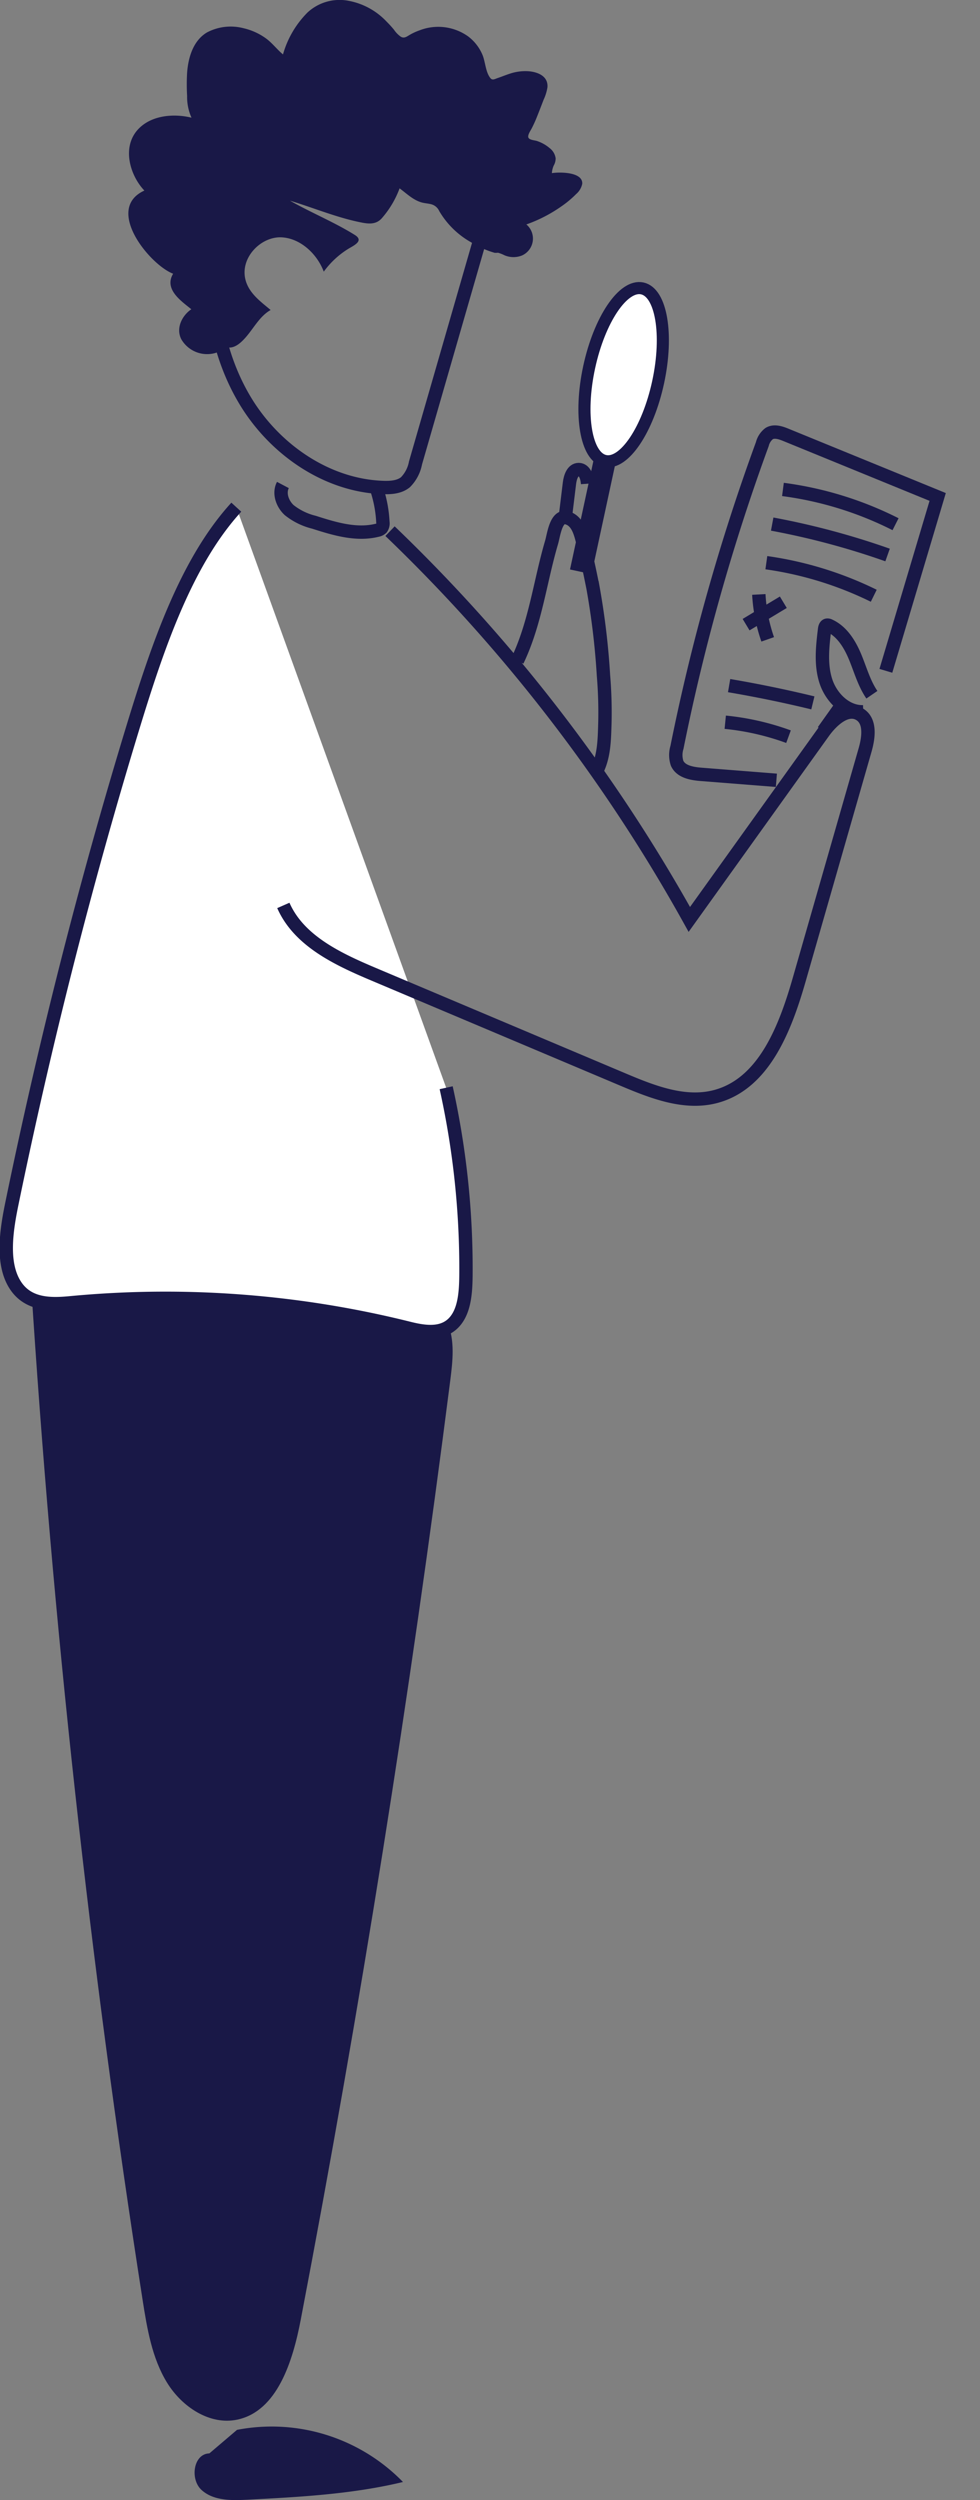 <svg xmlns="http://www.w3.org/2000/svg" width="219.976" height="560.954" viewBox="0 0 219.976 560.954">
  <rect x="0" y="0" width="219.976" height="560.954" fill="#808080" stroke="none"/>
  <g id="Group_29" data-name="Group 29" transform="translate(-16.037)">
    <path id="Path_198" data-name="Path 198" d="M538.316,550.634Q545.62,665.5,563.4,779.29c1.005,6.432,2.106,13.059,5.476,18.554s9.625,9.615,15.768,8.319c8.974-1.893,12.463-13.055,14.249-22.392q20.049-104.8,33.569-210.792c.555-4.354,1.07-8.966-.632-12.985-1.645-3.881-5.088-6.562-8.419-9.009-12.978-9.535-26.836-18.465-42.365-21.971s-33.145-.751-44.619,10.679" transform="translate(-515.355 -263.254)" fill="#191847" fill-rule="evenodd"/>
    <path id="Path_199" data-name="Path 199" d="M672.91,97.225,654.392,161.4a8.3,8.3,0,0,1-2.242,4.3c-1.355,1.117-3.254,1.252-5.009,1.194-12.714-.42-24.425-8.587-30.98-19.49s-8.394-24.164-7.158-36.825" transform="translate(-545.093 -57.511)" fill="none" stroke="#191847" stroke-miterlimit="10" stroke-width="3" fill-rule="evenodd"/>
    <path id="hair" d="M588.612,50.988a11.341,11.341,0,0,1-.986-4.89,44.325,44.325,0,0,1,0-5.212c.259-3.475,1.387-7.218,4.475-9.039a11.408,11.408,0,0,1,8.182-.937,13.877,13.877,0,0,1,4.929,2.206c1.471,1.033,2.553,2.53,3.935,3.674a21.62,21.62,0,0,1,5.526-9.427,10.593,10.593,0,0,1,9.042-2.633,15.646,15.646,0,0,1,8.633,4.642c.6.6,1.183,1.224,1.721,1.888a6.142,6.142,0,0,0,1.519,1.556c.689.4,1.187.083,1.834-.313a12.673,12.673,0,0,1,2.39-1.12,11.56,11.56,0,0,1,10.89,1.362A10.052,10.052,0,0,1,654,37.076c.58,1.555.658,3.767,1.719,5.05.45.544,1,.171,1.623-.039.938-.315,1.858-.7,2.8-1a10.933,10.933,0,0,1,4.042-.528c1.991.134,4.532,1.015,4.324,3.614a10.516,10.516,0,0,1-.873,2.811c-.473,1.24-.95,2.478-1.443,3.709a28.536,28.536,0,0,1-1.229,2.718c-.249.473-.836,1.318-.773,1.887.079.711,1.43.731,1.954.914a8.44,8.44,0,0,1,2.867,1.608,3.454,3.454,0,0,1,1.337,2.284,3.234,3.234,0,0,1-.44,1.633,5.036,5.036,0,0,0-.405,1.689c1.619-.266,6.968-.325,6.817,2.386a4.131,4.131,0,0,1-1.375,2.312,22.673,22.673,0,0,1-3.327,2.773,32.381,32.381,0,0,1-7.844,4.04,4.15,4.15,0,0,1-.983,6.966,5.144,5.144,0,0,1-3.932-.049,8.285,8.285,0,0,0-1.458-.572,3.781,3.781,0,0,1-.746.022,21.054,21.054,0,0,1-5.329-2.386,19.1,19.1,0,0,1-7.112-6.986,2.722,2.722,0,0,0-1.683-1.491c-.729-.213-1.5-.231-2.235-.432-1.937-.534-3.384-2-4.979-3.167a21.441,21.441,0,0,1-3.978,6.694c-1.341,1.525-3.1,1.272-4.8.926-5.428-1.1-10.555-3.266-15.841-4.863,4.764,2.709,9.9,4.789,14.561,7.689,2.105,1.31-.114,2.323-1.418,3.1A19.456,19.456,0,0,0,618.3,85.53c-1.512-4.021-5.283-7.512-9.505-7.7-4.665-.207-9.49,4.722-8,9.771.866,2.931,3.482,4.756,5.578,6.538-2.479,1.387-3.813,4.142-5.686,6.234-.924,1.032-2.121,2.153-3.5,2.192a3.175,3.175,0,0,0-1.536.13c-.594.33-.86.819-1.56,1.045a6.7,6.7,0,0,1-7.761-3.024c-1.273-2.451.115-5.3,2.24-6.747-2.145-1.769-6.219-4.443-4.082-7.973-5.214-1.969-15.514-14.519-6.458-18.658-3.247-3.4-5.2-9.911-1.239-13.919,3.054-3.087,8.061-3.36,11.819-2.433" transform="translate(-529.588 -24.579)" fill="#191847" fill-rule="evenodd"/>
    <path id="Path_200" data-name="Path 200" d="M544.031,232.74c-11.188,12.239-17.6,31.042-23.2,49.384-10.617,34.81-19.7,70.548-27.188,106.94-1.215,5.9-2.254,12.884.459,17.7,2.84,5.04,8.185,4.923,12.74,4.49a225.8,225.8,0,0,1,75.971,5.733c3.855.957,8.511,1.639,11.027-2.59,1.541-2.59,1.721-6.244,1.74-9.625A187.163,187.163,0,0,0,591.136,363" transform="translate(-474.951 -118.942)" fill="#fff" stroke="#191847" stroke-miterlimit="10" stroke-width="3" fill-rule="evenodd"/>
    <path id="Path_201" data-name="Path 201" d="M662.018,242.59A369.525,369.525,0,0,1,729.2,329.705l30.081-41.969c1.961-2.737,5.315-5.806,8.182-4.04,2.479,1.527,1.988,5.213,1.184,8.011q-7.387,25.74-14.775,51.479c-3.114,10.853-7.868,23.389-18.787,26.262-6.934,1.824-14.148-1.017-20.754-3.805L658.39,342.03c-8.045-3.4-16.806-7.471-20.319-15.467" transform="translate(-558.433 -123.408)" fill="none" stroke="#191847" stroke-miterlimit="10" stroke-width="3" fill-rule="evenodd"/>
    <path id="Path_202" data-name="Path 202" d="M658.674,224.765a27.922,27.922,0,0,1,1.314,7.185,1.889,1.889,0,0,1-.293,1.356,1.814,1.814,0,0,1-.966.48c-4.7,1.172-9.611-.323-14.225-1.8a14.376,14.376,0,0,1-5.556-2.723c-1.526-1.413-2.373-3.789-1.4-5.629" transform="translate(-558.007 -114.813)" fill="none" stroke="#191847" stroke-miterlimit="10" stroke-width="3" fill-rule="evenodd"/>
    <path id="Path_203" data-name="Path 203" d="M924.116,142.064" transform="translate(-688.103 -77.837)" fill="none" stroke="#191847" stroke-miterlimit="10" stroke-width="0.906" fill-rule="evenodd"/>
    <path id="Path_205" data-name="Path 205" d="M734.158,269.119c2.678-5.566,4.055-11.607,5.427-17.595.689-3.009,1.384-6.021,2.258-8.983.477-1.617.97-6.089,3.341-5.514,2.743.665,3.258,4.03,3.857,6.3.82,3.1,1.461,6.25,2.093,9.4a168.184,168.184,0,0,1,2.355,19.717,99.584,99.584,0,0,1,.31,10.859c-.107,3.446-.157,7.068-1.668,10.234" transform="translate(-601.991 -120.863)" fill="none" stroke="#191847" stroke-miterlimit="10" stroke-width="3" fill-rule="evenodd"/>
    <path id="Path_206" data-name="Path 206" d="M870.519,296.765c-1.752-2.556-2.575-5.614-3.763-8.476s-2.936-5.726-5.751-7.023a.9.9,0,0,0-.569-.114c-.373.089-.489.554-.535.934-.465,3.867-.917,7.878.273,11.586s4.51,7.037,8.4,6.921" transform="translate(-658.773 -140.882)" fill="none" stroke="#191847" stroke-miterlimit="10" stroke-width="3" fill-rule="evenodd"/>
    <path id="Path_207" data-name="Path 207" d="M859.774,320.006l3.949-5.544" transform="translate(-658.935 -155.989)" fill="none" stroke="#191847" stroke-miterlimit="10" stroke-width="3" fill-rule="evenodd"/>
    <path id="Path_208" data-name="Path 208" d="M846.364,255.488l11.628-39.013-34.04-13.919c-1.216-.5-2.653-.982-3.779-.308a4.281,4.281,0,0,0-1.539,2.361,464.131,464.131,0,0,0-19.164,68.052,5.9,5.9,0,0,0,.036,3.572c.861,1.9,3.327,2.322,5.408,2.486l16.875,1.33" transform="translate(-631.479 -104.97)" fill="none" stroke="#191847" stroke-miterlimit="10" stroke-width="3" fill-rule="evenodd"/>
    <path id="Path_209" data-name="Path 209" d="M843.207,225.463a78.681,78.681,0,0,1,25.275,7.8" transform="translate(-651.425 -115.644)" fill="none" stroke="#191847" stroke-miterlimit="10" stroke-width="3" fill-rule="evenodd"/>
    <path id="Path_210" data-name="Path 210" d="M838.789,239.683a172.558,172.558,0,0,1,25.9,6.936" transform="translate(-649.422 -122.09)" fill="none" stroke="#191847" stroke-miterlimit="10" stroke-width="3" fill-rule="evenodd"/>
    <path id="Path_211" data-name="Path 211" d="M836.392,255.526a79.809,79.809,0,0,1,24.11,7.42" transform="translate(-648.336 -129.272)" fill="none" stroke="#191847" stroke-miterlimit="10" stroke-width="3" fill-rule="evenodd"/>
    <path id="Path_212" data-name="Path 212" d="M836.431,271.759l-8.358,5.03" transform="translate(-644.565 -136.631)" fill="none" stroke="#191847" stroke-miterlimit="10" stroke-width="3" fill-rule="evenodd"/>
    <path id="Path_213" data-name="Path 213" d="M833.3,268.556a36.54,36.54,0,0,0,1.991,10.078" transform="translate(-646.932 -135.178)" fill="none" stroke="#191847" stroke-miterlimit="10" stroke-width="3" fill-rule="evenodd"/>
    <path id="Path_214" data-name="Path 214" d="M821.1,305.978q9.462,1.609,18.8,3.874" transform="translate(-641.403 -152.143)" fill="none" stroke="#191847" stroke-miterlimit="10" stroke-width="3" fill-rule="evenodd"/>
    <path id="Path_215" data-name="Path 215" d="M819.516,321.006a57.733,57.733,0,0,1,14.2,3.242" transform="translate(-640.686 -158.955)" fill="none" stroke="#191847" stroke-miterlimit="10" stroke-width="3" fill-rule="evenodd"/>
    <rect id="Rectangle_31" data-name="Rectangle 31" width="4.952" height="30.204" transform="translate(150.351 98.25) rotate(12.167)" fill="#191847"/>
    <ellipse id="Ellipse_11" data-name="Ellipse 11" cx="19.806" cy="7.922" rx="19.806" ry="7.922" transform="translate(144.106 101.764) rotate(-77.833)" fill="#fff" stroke="#191847" stroke-miterlimit="10" stroke-width="2.717"/>
    <path id="Path_216" data-name="Path 216" d="M753.905,227.747l.9-7.394c.164-1.35.729-3.076,2.089-3.058,1.379.019,1.883,1.8,1.984,3.177" transform="translate(-610.943 -111.941)" fill="none" stroke="#191847" stroke-miterlimit="10" stroke-width="3" fill-rule="evenodd"/>
    <path id="Path_217" data-name="Path 217" d="M611.156,1021.232a41.129,41.129,0,0,1,37.251,11.7c-11.427,2.749-23.243,3.369-34.981,3.978-3.583.186-7.586.231-10.235-2.189s-1.828-8.116,1.759-8.206" transform="translate(-541.915 -476.033)" fill="#191847" fill-rule="evenodd"/>
  </g>
</svg>
